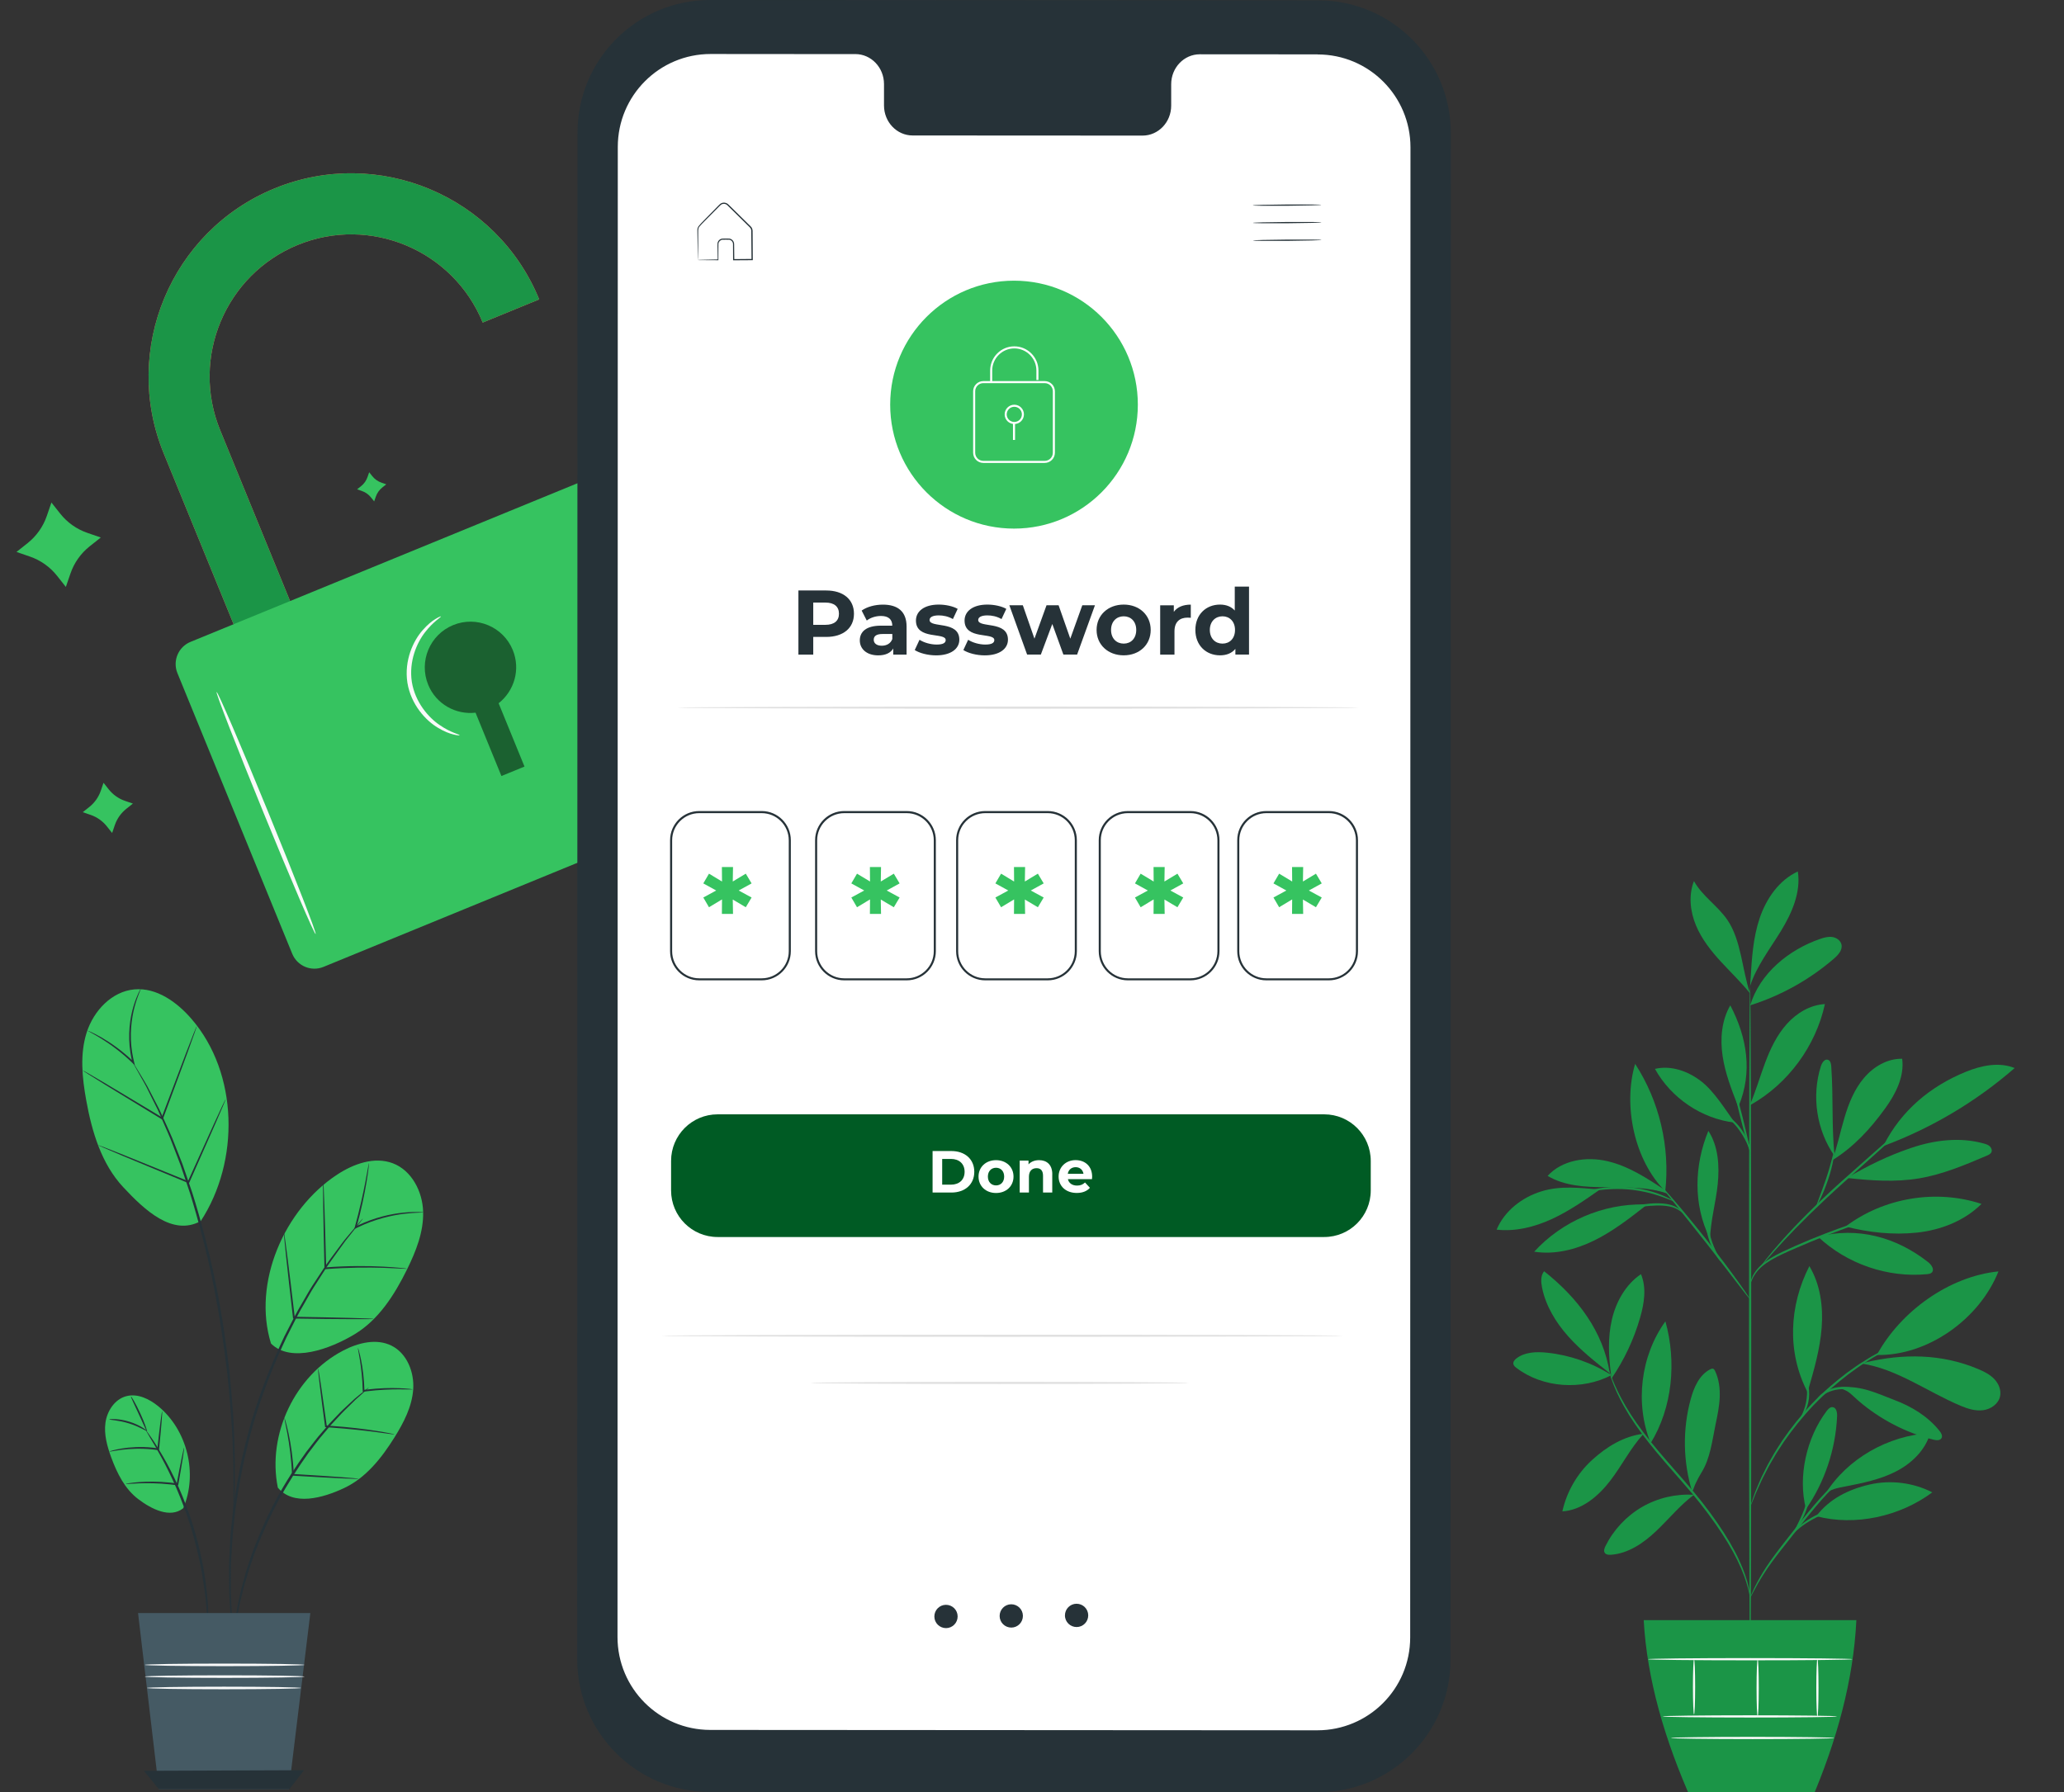<svg width="251" height="218" viewBox="0 0 251 218" fill="none" xmlns="http://www.w3.org/2000/svg">
<rect x="0" y="0" width="251" height="218" fill="#333333" stroke="none"/>
<g clip-path="url(#clip0_67_318)">
<path d="M195.963 167.258C193.6 165.761 190.897 164.822 188.126 164.532C186.846 164.401 185.445 164.437 184.421 165.222C184.201 165.389 183.989 165.634 184.039 165.907C184.075 166.106 184.241 166.251 184.403 166.374C187.591 168.833 192.415 169.141 195.967 167.258" fill="#1B9547"/>
<path d="M195.761 167.036C193.987 165.639 192.204 164.228 190.699 162.536C189.195 160.844 187.973 158.834 187.524 156.607C187.389 155.931 187.344 155.16 187.776 154.625C191.808 157.809 194.979 161.924 195.761 167.036Z" fill="#1B9547"/>
<path d="M195.922 167.231C195.617 165.004 195.509 162.709 196.016 160.517C196.524 158.326 197.705 156.231 199.555 154.979C200.251 156.625 199.955 158.521 199.461 160.241C198.702 162.899 197.512 165.43 195.949 167.708" fill="#1B9547"/>
<path d="M199.874 174.39C197.471 174.684 195.383 175.964 193.591 177.601C191.799 179.239 190.524 181.453 189.998 183.834C192.352 183.689 194.35 182.011 195.801 180.128C197.251 178.245 198.253 176.181 199.847 174.426" fill="#1B9547"/>
<path d="M200.737 175.533C198.801 170.72 199.502 164.922 202.528 160.722C203.898 165.634 203.395 171.187 200.737 175.533Z" fill="#1B9547"/>
<path d="M205.96 181.82C203.781 181.684 201.567 182.206 199.672 183.308C197.781 184.41 196.219 186.08 195.24 188.053C195.105 188.321 194.988 188.661 195.168 188.901C195.32 189.11 195.621 189.128 195.877 189.114C197.988 188.978 199.861 187.695 201.406 186.229C202.951 184.769 204.298 183.081 206.005 181.815" fill="#1B9547"/>
<path d="M205.793 181.475C204.671 177.842 204.599 173.886 205.596 170.212C205.987 168.76 206.647 167.236 207.976 166.555C208.088 166.496 208.223 166.446 208.34 166.492C208.452 166.533 208.519 166.651 208.569 166.759C209.04 167.757 209.18 168.887 209.13 169.989C209.081 171.092 208.856 172.18 208.627 173.26C208.21 175.261 207.985 177.406 206.903 179.13C206.647 179.538 206.418 179.983 206.211 180.418C206.004 180.858 206.004 181.013 205.816 181.357" fill="#1B9547"/>
<path d="M219.626 183.557C218.602 179.62 219.689 174.848 222.145 171.618C222.325 171.382 222.567 171.123 222.859 171.155C223.313 171.196 223.43 171.808 223.407 172.267C223.227 176.29 221.903 180.255 219.621 183.562" fill="#1B9547"/>
<path d="M220.874 184.419C225.612 185.662 231.046 184.456 234.985 181.521C232.65 180.328 229.897 179.983 227.346 180.573C224.795 181.162 222.464 182.314 220.874 184.419Z" fill="#1B9547"/>
<path d="M221.925 181.797C224.579 177.429 229.663 174.576 234.729 174.317C234.145 176.399 232.452 178.019 230.539 178.994C228.626 179.969 226.497 180.396 224.391 180.808C223.573 180.967 222.451 181.144 221.921 181.793" fill="#1B9547"/>
<path d="M219.891 169.073C220.609 166.587 221.332 164.078 221.53 161.497C221.728 158.916 221.364 156.222 220.034 154.003C217.555 158.848 217.304 164.505 219.814 169.332" fill="#1B9547"/>
<path d="M228.235 164.813C231.132 159.492 237.046 155.246 243.029 154.647C240.72 160.449 234.428 164.936 228.235 164.813Z" fill="#1B9547"/>
<path d="M226.412 165.857C230.732 166.524 234.415 169.309 238.452 171.001C239.314 171.364 240.248 171.65 241.174 171.527C242.099 171.405 243.015 170.774 243.221 169.858C243.392 169.091 243.051 168.284 242.507 167.721C241.964 167.163 241.245 166.809 240.531 166.51C236.135 164.659 231.415 164.614 226.784 165.734" fill="#1B9547"/>
<path d="M223.91 168.919C224.889 169.2 225.222 169.713 225.998 170.379C228.626 172.639 231.778 174.276 235.129 175.115C235.479 175.202 235.937 175.238 236.108 174.92C236.26 174.644 236.067 174.303 235.87 174.058C234.464 172.285 232.466 171.069 230.355 170.28C228.248 169.486 226.421 168.533 223.906 168.737" fill="#1B9547"/>
<path d="M221.09 150.429C224.602 153.74 229.555 155.441 234.338 154.983C234.554 154.96 234.792 154.929 234.94 154.765C235.272 154.398 234.873 153.835 234.487 153.527C230.593 150.46 225.873 149.186 221.09 150.429Z" fill="#1B9547"/>
<path d="M224.436 149.19C229.079 145.675 235.452 144.613 240.967 146.437C238.883 148.51 235.995 149.626 233.09 149.93C230.184 150.234 227.269 149.912 224.436 149.19Z" fill="#1B9547"/>
<path d="M223.102 140.694C222.72 136.765 222.967 133.667 222.698 129.72C222.675 129.407 222.608 129.026 222.316 128.913C221.907 128.754 221.57 129.258 221.436 129.68C220.277 133.318 220.91 137.487 223.093 140.608" fill="#1B9547"/>
<path d="M222.823 141.129C225.46 139.483 227.436 137.332 229.263 134.806C230.534 133.046 231.608 130.941 231.32 128.781C229.533 128.745 227.835 129.739 226.677 131.113C225.513 132.483 224.822 134.198 224.31 135.926C223.793 137.654 223.434 139.428 222.828 141.129" fill="#1B9547"/>
<path d="M229.151 139.351C234.936 137.192 240.329 133.975 245 129.911C243.105 129.14 240.94 129.602 239.045 130.374C234.72 132.138 231.186 135.114 229.066 139.31" fill="#1B9547"/>
<path d="M224.602 143.279C227.525 143.602 230.498 143.815 233.404 143.325C236.256 142.844 238.955 141.701 241.618 140.567C241.838 140.471 242.081 140.358 242.175 140.14C242.278 139.9 242.166 139.605 241.973 139.428C241.78 139.251 241.524 139.17 241.272 139.097C238.376 138.276 235.245 138.661 232.394 139.632C229.542 140.603 227.202 141.76 224.597 143.279" fill="#1B9547"/>
<path d="M207.895 150.565C205.901 146.496 206.027 141.746 207.751 137.55C208.964 139.419 209.112 141.796 208.892 144.019C208.672 146.242 207.998 148.533 207.958 150.764" fill="#1B9547"/>
<path d="M199.924 146.5C194.939 146.405 189.954 148.551 186.572 152.248C189.06 152.642 191.62 151.994 193.883 150.878C196.147 149.762 198.159 148.197 200.148 146.641" fill="#1B9547"/>
<path d="M194.561 144.69C192.123 144.491 189.778 144.187 187.434 144.913C185.09 145.638 182.957 147.285 182 149.567C184.281 149.825 186.594 149.249 188.683 148.292C190.771 147.335 192.675 146.01 194.561 144.69Z" fill="#1B9547"/>
<path d="M202.497 144.772C200.305 143.32 198.051 141.841 195.495 141.243C192.94 140.639 189.98 141.084 188.202 143.03C190.268 144.255 192.778 144.4 195.177 144.4C197.575 144.4 200.512 144.373 202.771 145.18" fill="#1B9547"/>
<path d="M202.51 144.89C198.76 141.17 197.341 134.488 198.846 129.403C201.792 133.926 203.112 139.51 202.51 144.89Z" fill="#1B9547"/>
<path d="M212.822 134.352C213.527 132.692 214.025 130.95 214.659 129.258C215.292 127.566 216.082 125.905 217.281 124.563C218.481 123.22 220.138 122.222 221.925 122.131C220.807 127.248 217.443 131.821 212.912 134.379" fill="#1B9547"/>
<path d="M210.958 136.548C209.786 134.919 208.434 132.71 206.849 131.499C205.264 130.283 203.193 129.548 201.258 130.015C203.229 133.572 206.948 136.08 210.958 136.548Z" fill="#1B9547"/>
<path d="M211.331 134.488C210.563 132.519 209.79 130.528 209.481 128.437C209.171 126.345 209.359 124.109 210.419 122.285C212.476 126.214 213.141 130.433 211.434 134.533" fill="#1B9547"/>
<path d="M212.84 122.281C214.008 118.384 217.537 115.517 221.35 114.202C221.831 114.034 222.338 113.898 222.841 113.975C223.344 114.052 223.834 114.401 223.942 114.9C224.081 115.563 223.537 116.157 223.03 116.597C220.061 119.16 216.572 121.106 212.84 122.281Z" fill="#1B9547"/>
<path d="M212.885 119.096C213.033 116.583 213.19 114.034 213.999 111.657C214.807 109.275 216.365 107.043 218.633 106C219.02 108.536 217.91 111.063 216.576 113.244C215.238 115.426 213.63 117.49 212.826 119.922" fill="#1B9547"/>
<path d="M212.822 120.825C211.856 117.985 211.757 114.379 210.073 111.906C208.897 110.178 207.01 108.999 206 107.166C205.326 108.876 205.533 110.849 206.238 112.546C206.943 114.242 208.106 115.703 209.35 117.05C210.594 118.393 211.663 119.405 212.822 120.825Z" fill="#1B9547"/>
<path d="M212.84 204.443C212.763 204.443 212.701 185.499 212.696 162.141C212.692 138.775 212.745 119.836 212.822 119.836C212.898 119.836 212.961 138.775 212.966 162.141C212.97 185.504 212.916 204.443 212.84 204.443Z" fill="#1B9547"/>
<path d="M229.227 147.702C229.227 147.702 228.98 147.816 228.522 147.97C228.015 148.142 227.364 148.365 226.582 148.632C224.948 149.195 222.698 150.011 220.259 151.018C217.843 152.066 215.566 152.915 214.268 154.049C213.621 154.611 213.248 155.215 213.064 155.659C212.88 156.104 212.844 156.376 212.822 156.371C212.813 156.371 212.817 156.303 212.831 156.172C212.853 156.045 212.885 155.854 212.97 155.618C213.127 155.151 213.491 154.502 214.147 153.904C214.798 153.305 215.705 152.765 216.747 152.27C217.784 151.781 218.939 151.268 220.165 150.76C222.612 149.748 224.876 148.959 226.533 148.442C227.359 148.183 228.033 147.988 228.504 147.861C228.972 147.739 229.236 147.68 229.241 147.698L229.227 147.702Z" fill="#1B9547"/>
<path d="M234.599 134.379C234.599 134.379 234.536 134.461 234.401 134.592C234.239 134.742 234.042 134.933 233.799 135.164C233.242 135.677 232.479 136.375 231.554 137.223C229.614 138.97 226.982 141.333 224.076 143.946C221.157 146.568 218.633 149.077 216.886 150.964C216.01 151.908 215.323 152.688 214.852 153.232C214.632 153.486 214.452 153.69 214.308 153.858C214.183 153.999 214.111 154.071 214.106 154.067C214.097 154.062 214.156 153.976 214.268 153.826C214.38 153.672 214.546 153.445 214.771 153.164C215.216 152.597 215.885 151.794 216.747 150.832C218.463 148.904 220.973 146.369 223.897 143.738C226.825 141.12 229.492 138.766 231.428 137.074C232.38 136.248 233.157 135.572 233.732 135.078C233.988 134.865 234.199 134.688 234.365 134.547C234.513 134.429 234.594 134.37 234.599 134.375V134.379Z" fill="#1B9547"/>
<path d="M220.928 146.614C220.852 146.577 221.463 145.158 222.069 143.361C222.684 141.565 222.972 140.045 223.048 140.059C223.12 140.068 222.945 141.628 222.325 143.447C222.019 144.355 221.683 145.158 221.418 145.725C221.153 146.292 220.96 146.632 220.928 146.614Z" fill="#1B9547"/>
<path d="M212.858 158.081C212.858 158.081 212.683 157.905 212.409 157.555C212.103 157.161 211.717 156.662 211.255 156.063C210.284 154.797 208.951 153.055 207.451 151.145C205.951 149.236 204.572 147.525 203.575 146.287C203.103 145.697 202.708 145.203 202.398 144.813C202.124 144.463 201.976 144.264 201.994 144.25C202.007 144.237 202.183 144.414 202.479 144.745C202.78 145.071 203.207 145.557 203.723 146.16C204.76 147.367 206.162 149.063 207.666 150.973C209.166 152.883 210.482 154.647 211.412 155.945C211.874 156.594 212.247 157.12 212.494 157.492C212.746 157.864 212.876 158.072 212.858 158.081Z" fill="#1B9547"/>
<path d="M209.265 153.423C209.22 153.473 208.263 152.32 207.76 150.574C207.388 149.345 207.374 148.22 207.419 147.702L207.54 147.711C207.486 147.929 207.446 148.047 207.428 148.043C207.406 148.043 207.406 147.916 207.424 147.693L207.545 147.702C207.59 148.21 207.666 149.299 208.025 150.492C208.51 152.184 209.346 153.368 209.269 153.418L209.265 153.423Z" fill="#1B9547"/>
<path d="M204.626 147.525C204.59 147.562 204.285 147.172 203.575 146.909C202.874 146.636 201.814 146.573 200.656 146.673C199.497 146.759 198.46 146.967 197.719 147.153C196.978 147.339 196.524 147.485 196.511 147.448C196.497 147.417 196.928 147.203 197.669 146.967C198.406 146.732 199.457 146.491 200.638 146.4C201.81 146.296 202.924 146.391 203.647 146.727C204.383 147.058 204.648 147.516 204.626 147.521V147.525Z" fill="#1B9547"/>
<path d="M203.525 146.097C203.503 146.137 202.915 145.847 201.913 145.502C200.916 145.157 199.497 144.795 197.894 144.668C196.29 144.545 194.835 144.69 193.798 144.876C192.76 145.062 192.132 145.262 192.118 145.216C192.114 145.198 192.266 145.135 192.545 145.03C192.823 144.926 193.241 144.804 193.762 144.686C194.804 144.445 196.286 144.268 197.916 144.391C199.546 144.518 200.988 144.922 201.981 145.316C202.479 145.516 202.87 145.697 203.13 145.842C203.391 145.988 203.534 146.074 203.525 146.087V146.097Z" fill="#1B9547"/>
<path d="M212.822 140.059C212.75 140.077 212.224 138.231 211.65 135.94C211.075 133.644 210.666 131.771 210.738 131.753C210.81 131.735 211.335 133.576 211.91 135.872C212.485 138.167 212.894 140.041 212.822 140.059Z" fill="#1B9547"/>
<path d="M212.898 140.059C212.817 140.086 212.48 138.852 211.596 137.591C210.738 136.303 209.642 135.658 209.678 135.595C209.692 135.568 209.997 135.677 210.419 135.981C210.841 136.28 211.367 136.783 211.816 137.437C212.732 138.748 212.961 140.054 212.894 140.059H212.898Z" fill="#1B9547"/>
<path d="M212.84 194.345C212.808 194.345 212.754 193.891 212.543 193.084C212.332 192.281 211.942 191.138 211.29 189.804C209.997 187.128 207.639 183.739 204.644 180.341C203.157 178.626 201.72 177.012 200.498 175.465C199.272 173.918 198.266 172.448 197.534 171.146C196.798 169.844 196.317 168.728 196.039 167.939C195.9 167.544 195.801 167.236 195.747 167.023C195.689 166.809 195.662 166.696 195.671 166.696C195.693 166.687 195.832 167.131 196.142 167.903C196.452 168.674 196.955 169.772 197.705 171.051C198.455 172.33 199.47 173.782 200.701 175.31C201.927 176.844 203.368 178.45 204.859 180.164C207.864 183.571 210.217 187.005 211.475 189.722C212.108 191.079 212.481 192.24 212.656 193.061C212.741 193.469 212.799 193.791 212.822 194.009C212.849 194.227 212.858 194.345 212.849 194.345H212.84Z" fill="#1B9547"/>
<path d="M227.651 177.452C227.651 177.452 227.377 177.615 226.874 177.892C226.376 178.173 225.671 178.608 224.862 179.234C224.054 179.86 223.147 180.681 222.217 181.67C221.287 182.659 220.335 183.811 219.356 185.041C217.407 187.513 215.584 189.7 214.488 191.446C213.936 192.313 213.531 193.043 213.266 193.555C213.002 194.068 212.858 194.354 212.84 194.345C212.831 194.345 212.858 194.263 212.912 194.123C212.97 193.982 213.046 193.769 213.172 193.51C213.41 192.979 213.787 192.231 214.326 191.346C215.386 189.559 217.196 187.341 219.145 184.873C220.124 183.639 221.09 182.487 222.037 181.498C222.985 180.509 223.915 179.692 224.746 179.08C225.581 178.468 226.308 178.05 226.825 177.796C227.081 177.665 227.292 177.588 227.431 177.524C227.57 177.465 227.647 177.442 227.651 177.452Z" fill="#1B9547"/>
<path d="M227.939 182.931C227.939 182.972 227.314 183.049 226.299 183.172C225.289 183.303 223.883 183.476 222.41 183.948C220.942 184.428 219.72 185.168 218.925 185.794C218.121 186.42 217.744 186.937 217.708 186.91C217.695 186.901 217.775 186.76 217.951 186.529C218.126 186.297 218.413 185.984 218.804 185.644C219.585 184.964 220.82 184.183 222.325 183.689C223.834 183.208 225.262 183.067 226.281 182.981C227.305 182.904 227.939 182.9 227.943 182.931H227.939Z" fill="#1B9547"/>
<path d="M218.184 186.306C218.099 186.257 218.84 185.118 219.41 183.585C219.949 182.038 220.075 180.677 220.169 180.695C220.205 180.695 220.201 181.04 220.142 181.584C220.079 182.128 219.949 182.882 219.662 183.68C219.374 184.474 218.997 185.141 218.71 185.599C218.418 186.061 218.211 186.329 218.18 186.306H218.184Z" fill="#1B9547"/>
<path d="M232.448 162.736C232.448 162.736 232.362 162.795 232.187 162.876C231.985 162.972 231.729 163.085 231.415 163.23C231.078 163.375 230.669 163.561 230.207 163.806C229.744 164.047 229.201 164.296 228.639 164.636C228.352 164.8 228.055 164.972 227.745 165.149C227.436 165.33 227.13 165.544 226.802 165.748C226.142 166.152 225.482 166.651 224.777 167.159C223.398 168.216 221.943 169.468 220.546 170.915C219.163 172.375 217.973 173.881 216.972 175.315C216.491 176.045 216.024 176.73 215.647 177.411C215.454 177.746 215.251 178.064 215.085 178.386C214.919 178.704 214.762 179.012 214.609 179.307C214.29 179.888 214.061 180.441 213.841 180.917C213.612 181.394 213.446 181.811 213.311 182.156C213.181 182.478 213.073 182.736 212.988 182.945C212.912 183.126 212.867 183.217 212.858 183.213C212.849 183.213 212.876 183.108 212.939 182.922C213.01 182.709 213.105 182.441 213.217 182.11C213.334 181.756 213.491 181.33 213.707 180.849C213.918 180.364 214.133 179.801 214.443 179.212C214.591 178.912 214.748 178.599 214.91 178.277C215.072 177.955 215.274 177.633 215.463 177.288C215.835 176.599 216.302 175.905 216.778 175.165C217.775 173.718 218.97 172.189 220.362 170.72C221.772 169.263 223.241 168.007 224.638 166.95C225.352 166.442 226.021 165.947 226.69 165.553C227.022 165.349 227.332 165.14 227.647 164.963C227.961 164.791 228.266 164.623 228.554 164.46C229.124 164.128 229.677 163.888 230.148 163.661C230.62 163.425 231.037 163.257 231.383 163.126C231.702 163.003 231.967 162.899 232.174 162.817C232.358 162.749 232.452 162.718 232.457 162.727L232.448 162.736Z" fill="#1B9547"/>
<path d="M220.726 170.67C220.704 170.67 220.834 170.207 221.368 169.699C221.894 169.195 222.85 168.728 223.964 168.692C225.073 168.66 226.039 168.978 226.695 169.232C227.355 169.495 227.741 169.708 227.728 169.74C227.714 169.776 227.301 169.626 226.632 169.418C225.967 169.214 225.024 168.941 223.973 168.969C222.922 169 222.019 169.409 221.494 169.849C220.955 170.284 220.766 170.697 220.726 170.67Z" fill="#1B9547"/>
<path d="M218.975 172.493C218.898 172.453 219.563 171.473 219.711 170.071C219.886 168.669 219.464 167.567 219.545 167.54C219.576 167.526 219.72 167.785 219.85 168.247C219.981 168.706 220.061 169.372 219.981 170.103C219.895 170.833 219.662 171.464 219.433 171.876C219.204 172.294 219.002 172.511 218.975 172.493Z" fill="#1B9547"/>
<path d="M199.888 197.062C200.292 204.302 202.452 211.664 205.771 219.104H220.214C223.38 211.732 225.392 204.384 225.751 197.062H199.888Z" fill="#1B9547"/>
<path d="M223.416 208.775C223.416 208.852 218.66 208.911 212.795 208.911C206.93 208.911 202.174 208.847 202.174 208.775C202.174 208.702 206.93 208.639 212.795 208.639C218.66 208.639 223.416 208.702 223.416 208.775Z" fill="#FAFAFA"/>
<path d="M223.093 211.397C223.093 211.474 218.633 211.533 213.136 211.533C207.639 211.533 203.18 211.469 203.18 211.397C203.18 211.324 207.639 211.261 213.136 211.261C218.633 211.261 223.093 211.324 223.093 211.397Z" fill="#FAFAFA"/>
<path d="M206.009 201.816C206.085 201.816 206.144 203.322 206.144 205.178C206.144 207.033 206.081 208.539 206.009 208.539C205.937 208.539 205.874 207.033 205.874 205.178C205.874 203.322 205.937 201.816 206.009 201.816Z" fill="#FAFAFA"/>
<path d="M213.747 201.816C213.823 201.816 213.882 203.377 213.882 205.295C213.882 207.214 213.823 208.775 213.747 208.775C213.671 208.775 213.612 207.219 213.612 205.295C213.612 203.372 213.675 201.816 213.747 201.816Z" fill="#FAFAFA"/>
<path d="M221.014 201.757C221.09 201.757 221.148 203.345 221.148 205.305C221.148 207.264 221.085 208.856 221.014 208.856C220.942 208.856 220.879 207.269 220.879 205.305C220.879 203.34 220.942 201.757 221.014 201.757Z" fill="#FAFAFA"/>
<path d="M225.298 201.816C225.298 201.893 219.72 201.952 212.84 201.952C205.96 201.952 200.382 201.889 200.382 201.816C200.382 201.744 205.96 201.68 212.84 201.68C219.72 201.68 225.298 201.744 225.298 201.816Z" fill="#FAFAFA"/>
<path d="M33.39 22.915C20.802 28.078 14.753 42.533 19.905 55.138L35.219 92.579L42.09 89.764L26.775 52.323C23.172 43.512 27.402 33.406 36.202 29.794C45.001 26.186 55.094 30.421 58.702 39.232L65.573 36.417C60.416 23.813 45.978 17.756 33.39 22.915Z" fill="#FF725E"/>
<path d="M33.39 22.915C20.802 28.078 14.753 42.533 19.905 55.138L35.219 92.579L42.09 89.764L26.775 52.323C23.172 43.512 27.402 33.406 36.202 29.794C45.001 26.186 55.094 30.421 58.702 39.232L65.573 36.417C60.416 23.813 45.978 17.756 33.39 22.915Z" fill="#1B9547"/>
<path d="M79.319 55.05L23.168 78.074C21.68 78.684 20.968 80.387 21.577 81.877L35.54 116.014C36.149 117.504 37.849 118.218 39.337 117.607L95.488 94.584C96.976 93.974 97.688 92.271 97.079 90.781L83.117 56.643C82.507 55.153 80.807 54.44 79.319 55.05Z" fill="#36C360"/>
<g opacity="0.5">
<path d="M62.36 79.072C61.198 76.227 57.95 74.867 55.109 76.031C52.268 77.195 50.91 80.447 52.072 83.291C53.034 85.645 55.425 86.959 57.83 86.688L60.977 94.39L63.784 93.241L60.637 85.539C62.541 84.039 63.323 81.43 62.36 79.072Z" fill="black"/>
</g>
<path d="M38.386 113.618C38.246 113.678 35.435 107.13 32.107 98.997C28.78 90.863 26.199 84.225 26.339 84.165C26.48 84.104 29.291 90.652 32.618 98.786C35.946 106.914 38.527 113.558 38.386 113.613V113.618Z" fill="#FAFAFA"/>
<path d="M55.891 89.433C55.886 89.463 55.615 89.453 55.149 89.338C54.678 89.227 54.017 88.981 53.27 88.53C51.797 87.662 49.983 85.735 49.541 83.031C49.131 80.321 50.263 77.928 51.401 76.648C51.972 75.991 52.528 75.549 52.939 75.298C53.35 75.047 53.601 74.952 53.616 74.977C53.676 75.068 52.719 75.569 51.701 76.889C50.694 78.168 49.702 80.436 50.083 82.94C50.489 85.439 52.127 87.29 53.48 88.199C54.853 89.147 55.921 89.328 55.891 89.433Z" fill="#FAFAFA"/>
<path d="M12.258 96.182L12.588 95.213L13.225 96.016C13.736 96.658 14.417 97.145 15.194 97.411L16.161 97.742L15.36 98.379C14.718 98.891 14.232 99.574 13.966 100.351L13.636 101.32L12.999 100.517C12.488 99.875 11.806 99.388 11.03 99.122L10.063 98.791L10.864 98.154C11.506 97.642 11.992 96.959 12.258 96.182Z" fill="#36C360"/>
<path d="M44.701 58.003L44.896 57.441L45.267 57.907C45.562 58.284 45.958 58.565 46.409 58.715L46.971 58.911L46.505 59.282C46.129 59.578 45.848 59.975 45.698 60.426L45.502 60.988L45.132 60.522C44.836 60.145 44.44 59.864 43.989 59.714L43.428 59.518L43.894 59.147C44.27 58.851 44.55 58.454 44.701 58.003Z" fill="#36C360"/>
<path d="M5.693 62.754L6.254 61.124L7.321 62.473C8.178 63.557 9.326 64.37 10.629 64.817L12.258 65.379L10.91 66.447C9.827 67.305 9.015 68.454 8.569 69.759L8.008 71.39L6.941 70.04C6.084 68.956 4.936 68.143 3.633 67.697L2.005 67.135L3.353 66.066C4.435 65.208 5.247 64.059 5.693 62.754Z" fill="#36C360"/>
<path d="M160.271 218L86.299 217.955C77.404 217.955 70.193 210.724 70.193 201.818L70.228 16.132C70.233 7.22 77.454 0 86.354 0L160.326 0.045C169.221 0.05 176.432 7.276 176.432 16.182L176.397 201.868C176.397 210.78 169.176 218.005 160.276 218H160.271Z" fill="#263238"/>
<path d="M160.251 6.613L145.908 6.603C143.984 6.603 142.426 8.234 142.426 10.246V12.85C142.426 14.862 140.867 16.493 138.943 16.493L110.985 16.478C109.06 16.478 107.502 14.842 107.502 12.83V10.226C107.502 8.214 105.943 6.578 104.019 6.578H98.973L86.419 6.568C80.186 6.568 75.129 11.621 75.129 17.868L75.094 199.114C75.094 205.356 80.14 210.413 86.374 210.418L160.201 210.464C166.435 210.464 171.491 205.411 171.491 199.169L171.526 17.923C171.526 11.686 166.48 6.623 160.246 6.623L160.251 6.613Z" fill="white"/>
<path d="M116.457 196.605C116.462 197.388 115.836 198.03 115.054 198.035C114.272 198.04 113.631 197.413 113.626 196.63C113.621 195.847 114.247 195.205 115.029 195.2C115.811 195.195 116.452 195.822 116.457 196.605Z" fill="#263238"/>
<path d="M124.395 196.54C124.4 197.322 123.774 197.965 122.992 197.97C122.21 197.975 121.569 197.348 121.564 196.565C121.559 195.782 122.185 195.14 122.967 195.135C123.749 195.13 124.39 195.757 124.395 196.54Z" fill="#263238"/>
<path d="M132.338 196.474C132.343 197.257 131.716 197.899 130.935 197.904C130.153 197.91 129.512 197.282 129.506 196.5C129.501 195.717 130.128 195.075 130.91 195.07C131.691 195.065 132.333 195.692 132.338 196.474Z" fill="#263238"/>
<path d="M160.682 24.912C160.682 24.958 158.817 25.008 156.517 25.028C154.217 25.048 152.353 25.028 152.348 24.983C152.348 24.938 154.212 24.887 156.512 24.872C158.812 24.852 160.677 24.872 160.677 24.917L160.682 24.912Z" fill="#263238"/>
<path d="M160.697 27.045C160.697 27.09 158.832 27.14 156.532 27.155C154.232 27.175 152.368 27.155 152.363 27.11C152.358 27.065 154.227 27.015 156.527 27C158.827 26.98 160.692 27 160.692 27.045H160.697Z" fill="#263238"/>
<path d="M160.717 29.182C160.717 29.228 158.853 29.278 156.552 29.298C154.252 29.318 152.388 29.298 152.383 29.253C152.383 29.207 154.247 29.157 156.547 29.142C158.848 29.122 160.712 29.142 160.712 29.187L160.717 29.182Z" fill="#263238"/>
<path d="M84.896 31.616C84.896 31.616 84.956 31.611 85.067 31.606C85.202 31.606 85.357 31.596 85.548 31.591C85.994 31.581 86.59 31.566 87.327 31.551L87.281 31.596C87.276 31.2 87.266 30.768 87.261 30.306C87.261 30.066 87.241 29.84 87.261 29.564C87.306 29.288 87.552 29.047 87.853 29.022C88.138 29.017 88.394 29.002 88.7 29.022C89.015 29.062 89.286 29.368 89.276 29.704C89.281 30.306 89.291 30.933 89.296 31.586L89.221 31.516C89.942 31.511 90.689 31.5 91.466 31.495L91.391 31.571C91.381 30.668 91.376 29.729 91.366 28.771C91.366 28.53 91.366 28.294 91.361 28.058C91.361 27.953 91.326 27.853 91.27 27.762C91.22 27.677 91.125 27.602 91.045 27.517C90.714 27.19 90.383 26.864 90.063 26.548C89.742 26.232 89.426 25.921 89.116 25.615C88.96 25.464 88.81 25.309 88.655 25.163C88.499 25.013 88.374 24.852 88.189 24.812C88.008 24.762 87.813 24.802 87.667 24.912C87.527 25.028 87.387 25.188 87.246 25.324C86.971 25.605 86.7 25.876 86.44 26.137C85.933 26.664 85.407 27.145 85.021 27.602C84.861 27.858 84.921 28.164 84.906 28.445C84.906 28.726 84.906 28.987 84.906 29.238C84.906 29.724 84.906 30.151 84.901 30.512C84.901 30.843 84.896 31.109 84.896 31.325C84.896 31.511 84.886 31.616 84.886 31.616C84.886 31.616 84.876 31.526 84.871 31.345C84.866 31.134 84.861 30.868 84.851 30.542C84.841 30.176 84.836 29.749 84.826 29.258C84.826 29.002 84.816 28.736 84.811 28.45C84.811 28.304 84.811 28.159 84.806 28.008C84.806 27.848 84.846 27.687 84.931 27.542C85.342 27.035 85.843 26.583 86.354 26.041C86.615 25.775 86.881 25.505 87.156 25.224C87.302 25.083 87.417 24.942 87.587 24.797C87.763 24.662 88.008 24.611 88.229 24.672C88.464 24.722 88.62 24.917 88.765 25.053C88.915 25.203 89.07 25.354 89.226 25.505C89.537 25.811 89.852 26.122 90.173 26.438C90.494 26.754 90.825 27.075 91.155 27.406C91.235 27.491 91.331 27.562 91.406 27.677C91.476 27.788 91.516 27.918 91.521 28.053C91.521 28.289 91.521 28.53 91.526 28.771C91.531 29.729 91.541 30.668 91.546 31.571V31.646H91.471C90.699 31.651 89.948 31.656 89.226 31.661H89.151V31.591C89.151 30.939 89.146 30.311 89.141 29.709C89.151 29.433 88.935 29.192 88.68 29.157C88.419 29.142 88.118 29.157 87.863 29.157C87.617 29.177 87.417 29.373 87.372 29.599C87.352 29.83 87.372 30.091 87.362 30.316C87.362 30.783 87.362 31.215 87.362 31.606V31.651H87.317C86.57 31.651 85.963 31.646 85.507 31.641C85.322 31.641 85.167 31.641 85.036 31.636C84.931 31.636 84.876 31.636 84.881 31.626L84.896 31.616Z" fill="#263238"/>
<path d="M103.849 74.652C103.849 76.393 102.546 77.472 100.466 77.472H98.898V79.624H97.094V71.822H100.466C102.546 71.822 103.849 72.901 103.849 74.652ZM102.025 74.652C102.025 73.794 101.468 73.292 100.366 73.292H98.898V76.002H100.366C101.468 76.002 102.025 75.5 102.025 74.652Z" fill="#263238"/>
<path d="M110.248 76.202V79.624H108.624V78.877C108.304 79.424 107.677 79.715 106.8 79.715C105.397 79.715 104.56 78.932 104.56 77.898C104.56 76.865 105.307 76.102 107.131 76.102H108.509C108.509 75.354 108.063 74.923 107.131 74.923C106.495 74.923 105.838 75.134 105.407 75.48L104.786 74.266C105.442 73.799 106.409 73.543 107.367 73.543C109.191 73.543 110.248 74.391 110.248 76.207V76.202ZM108.514 77.728V77.116H107.322C106.51 77.116 106.254 77.417 106.254 77.818C106.254 78.255 106.62 78.541 107.231 78.541C107.813 78.541 108.314 78.275 108.514 77.728Z" fill="#263238"/>
<path d="M111.24 79.067L111.822 77.818C112.358 78.164 113.17 78.4 113.901 78.4C114.703 78.4 115.004 78.189 115.004 77.853C115.004 76.87 111.386 77.873 111.386 75.48C111.386 74.341 112.408 73.538 114.157 73.538C114.979 73.538 115.896 73.729 116.462 74.06L115.881 75.299C115.289 74.963 114.698 74.853 114.157 74.853C113.375 74.853 113.044 75.099 113.044 75.41C113.044 76.433 116.663 75.445 116.663 77.808C116.663 78.922 115.625 79.715 113.836 79.715C112.824 79.715 111.797 79.434 111.24 79.067Z" fill="#263238"/>
<path d="M117.154 79.067L117.735 77.818C118.271 78.164 119.083 78.4 119.815 78.4C120.616 78.4 120.917 78.189 120.917 77.853C120.917 76.87 117.299 77.873 117.299 75.48C117.299 74.341 118.321 73.538 120.07 73.538C120.892 73.538 121.809 73.729 122.375 74.06L121.794 75.299C121.203 74.963 120.611 74.853 120.07 74.853C119.294 74.853 118.958 75.099 118.958 75.41C118.958 76.433 122.576 75.445 122.576 77.808C122.576 78.922 121.539 79.715 119.75 79.715C118.737 79.715 117.71 79.434 117.154 79.067Z" fill="#263238"/>
<path d="M133.155 73.623L130.985 79.619H129.316L127.968 75.896L126.575 79.619H124.906L122.746 73.623H124.385L125.798 77.683L127.266 73.623H128.735L130.158 77.683L131.616 73.623H133.155Z" fill="#263238"/>
<path d="M133.355 76.624C133.355 74.818 134.748 73.538 136.653 73.538C138.557 73.538 139.935 74.818 139.935 76.624C139.935 78.43 138.557 79.71 136.653 79.71C134.748 79.71 133.355 78.425 133.355 76.624ZM138.176 76.624C138.176 75.585 137.519 74.963 136.653 74.963C135.786 74.963 135.114 75.585 135.114 76.624C135.114 77.662 135.781 78.285 136.653 78.285C137.524 78.285 138.176 77.662 138.176 76.624Z" fill="#263238"/>
<path d="M144.811 73.538V75.144C144.666 75.134 144.555 75.124 144.42 75.124C143.463 75.124 142.826 75.645 142.826 76.794V79.624H141.088V73.628H142.746V74.421C143.167 73.839 143.884 73.543 144.806 73.543L144.811 73.538Z" fill="#263238"/>
<path d="M151.892 71.35V79.619H150.233V78.927C149.797 79.449 149.166 79.71 148.364 79.71C146.67 79.71 145.367 78.505 145.367 76.624C145.367 74.742 146.67 73.538 148.364 73.538C149.101 73.538 149.722 73.774 150.158 74.261V71.35H151.897H151.892ZM150.188 76.624C150.188 75.585 149.522 74.963 148.665 74.963C147.808 74.963 147.126 75.585 147.126 76.624C147.126 77.662 147.793 78.285 148.665 78.285C149.537 78.285 150.188 77.662 150.188 76.624Z" fill="#263238"/>
<path d="M165.267 86.072C165.267 86.142 146.71 86.203 123.824 86.203C100.937 86.203 82.38 86.142 82.38 86.072C82.38 86.002 100.932 85.942 123.824 85.942C146.715 85.942 165.267 86.002 165.267 86.072Z" fill="#E0E0E0"/>
<path d="M163.323 162.475C163.323 162.545 144.766 162.606 121.879 162.606C98.993 162.606 80.436 162.545 80.436 162.475C80.436 162.405 98.988 162.345 121.879 162.345C144.771 162.345 163.323 162.405 163.323 162.475Z" fill="#E0E0E0"/>
<path d="M144.575 168.21C144.575 168.281 134.267 168.341 121.554 168.341C108.84 168.341 98.532 168.281 98.532 168.21C98.532 168.14 108.84 168.08 121.554 168.08C134.267 168.08 144.575 168.14 144.575 168.21Z" fill="#E0E0E0"/>
<path d="M89.832 108.315L91.401 109.168L90.694 110.352L89.111 109.414L89.141 111.16H87.788L87.803 109.399L86.219 110.352L85.528 109.168L87.096 108.315L85.528 107.452L86.219 106.268L87.803 107.221L87.788 105.46H89.141L89.111 107.221L90.694 106.268L91.401 107.452L89.832 108.315Z" fill="#36C360"/>
<path d="M107.833 108.315L109.401 109.168L108.695 110.352L107.111 109.414L107.141 111.16H105.788L105.803 109.399L104.22 110.352L103.528 109.168L105.097 108.315L103.528 107.452L104.22 106.268L105.803 107.221L105.788 105.46H107.141L107.111 107.221L108.695 106.268L109.401 107.452L107.833 108.315Z" fill="#36C360"/>
<path d="M125.352 108.315L126.921 109.168L126.214 110.352L124.631 109.414L124.661 111.16H123.308L123.323 109.399L121.739 110.352L121.047 109.168L122.616 108.315L121.047 107.452L121.739 106.268L123.323 107.221L123.308 105.46H124.661L124.631 107.221L126.214 106.268L126.921 107.452L125.352 108.315Z" fill="#36C360"/>
<path d="M142.325 108.315L143.894 109.168L143.187 110.352L141.604 109.414L141.634 111.16H140.281L140.296 109.399L138.712 110.352L138.021 109.168L139.589 108.315L138.021 107.452L138.712 106.268L140.296 107.221L140.281 105.46H141.634L141.604 107.221L143.187 106.268L143.894 107.452L142.325 108.315Z" fill="#36C360"/>
<path d="M159.168 108.315L160.737 109.168L160.03 110.352L158.447 109.414L158.477 111.16H157.124L157.139 109.399L155.555 110.352L154.864 109.168L156.432 108.315L154.864 107.452L155.555 106.268L157.139 107.221L157.124 105.46H158.477L158.447 107.221L160.03 106.268L160.737 107.452L159.168 108.315Z" fill="#36C360"/>
<path d="M92.629 119.243H85.031C83.077 119.243 81.488 117.653 81.488 115.696V102.199C81.488 100.242 83.077 98.651 85.031 98.651H92.629C94.583 98.651 96.171 100.242 96.171 102.199V115.696C96.171 117.653 94.583 119.243 92.629 119.243ZM85.031 98.907C83.217 98.907 81.739 100.387 81.739 102.204V115.701C81.739 117.517 83.217 118.998 85.031 118.998H92.629C94.443 118.998 95.921 117.517 95.921 115.701V102.204C95.921 100.387 94.443 98.907 92.629 98.907H85.031Z" fill="#263238"/>
<path d="M110.263 119.243H102.666C100.712 119.243 99.123 117.653 99.123 115.696V102.199C99.123 100.242 100.712 98.651 102.666 98.651H110.263C112.218 98.651 113.806 100.242 113.806 102.199V115.696C113.806 117.653 112.218 119.243 110.263 119.243ZM102.666 98.907C100.852 98.907 99.374 100.387 99.374 102.204V115.701C99.374 117.517 100.852 118.998 102.666 118.998H110.263C112.077 118.998 113.556 117.517 113.556 115.701V102.204C113.556 100.387 112.077 98.907 110.263 98.907H102.666Z" fill="#263238"/>
<path d="M127.412 119.243H119.815C117.86 119.243 116.272 117.653 116.272 115.696V102.199C116.272 100.242 117.86 98.651 119.815 98.651H127.412C129.366 98.651 130.955 100.242 130.955 102.199V115.696C130.955 117.653 129.366 119.243 127.412 119.243ZM119.815 98.907C118.001 98.907 116.522 100.387 116.522 102.204V115.701C116.522 117.517 118.001 118.998 119.815 118.998H127.412C129.226 118.998 130.704 117.517 130.704 115.701V102.204C130.704 100.387 129.226 98.907 127.412 98.907H119.815Z" fill="#263238"/>
<path d="M144.756 119.243H137.159C135.204 119.243 133.616 117.653 133.616 115.696V102.199C133.616 100.242 135.204 98.651 137.159 98.651H144.756C146.71 98.651 148.299 100.242 148.299 102.199V115.696C148.299 117.653 146.71 119.243 144.756 119.243ZM137.159 98.907C135.345 98.907 133.866 100.387 133.866 102.204V115.701C133.866 117.517 135.345 118.998 137.159 118.998H144.756C146.57 118.998 148.048 117.517 148.048 115.701V102.204C148.048 100.387 146.57 98.907 144.756 98.907H137.159Z" fill="#263238"/>
<path d="M161.599 119.243H154.002C152.047 119.243 150.459 117.653 150.459 115.696V102.199C150.459 100.242 152.047 98.651 154.002 98.651H161.599C163.553 98.651 165.142 100.242 165.142 102.199V115.696C165.142 117.653 163.553 119.243 161.599 119.243ZM154.002 98.907C152.188 98.907 150.709 100.387 150.709 102.204V115.701C150.709 117.517 152.188 118.998 154.002 118.998H161.599C163.413 118.998 164.891 117.517 164.891 115.701V102.204C164.891 100.387 163.413 98.907 161.599 98.907H154.002Z" fill="#263238"/>
<path d="M161.037 135.541H87.266C84.142 135.541 81.609 138.077 81.609 141.206V144.798C81.609 147.927 84.142 150.463 87.266 150.463H161.037C164.162 150.463 166.695 147.927 166.695 144.798V141.206C166.695 138.077 164.162 135.541 161.037 135.541Z" fill="#005B24"/>
<path d="M113.41 140.006H115.7C117.349 140.006 118.482 141 118.482 142.53C118.482 144.061 117.349 145.054 115.7 145.054H113.41V140.006ZM115.645 144.096C116.648 144.096 117.304 143.499 117.304 142.53C117.304 141.562 116.648 140.965 115.645 140.965H114.578V144.096H115.645Z" fill="white"/>
<path d="M118.998 143.112C118.998 141.943 119.9 141.115 121.128 141.115C122.355 141.115 123.252 141.943 123.252 143.112C123.252 144.281 122.36 145.109 121.128 145.109C119.895 145.109 118.998 144.281 118.998 143.112ZM122.115 143.112C122.115 142.44 121.689 142.038 121.128 142.038C120.566 142.038 120.135 142.44 120.135 143.112C120.135 143.785 120.566 144.186 121.128 144.186C121.689 144.186 122.115 143.785 122.115 143.112Z" fill="white"/>
<path d="M127.963 142.831V145.054H126.841V143.007C126.841 142.38 126.55 142.089 126.054 142.089C125.513 142.089 125.127 142.42 125.127 143.132V145.049H124.004V141.17H125.077V141.627C125.377 141.296 125.833 141.115 126.359 141.115C127.277 141.115 127.968 141.647 127.968 142.831H127.963Z" fill="white"/>
<path d="M132.799 143.428H129.867C129.978 143.91 130.388 144.206 130.975 144.206C131.386 144.206 131.681 144.086 131.947 143.83L132.543 144.477C132.182 144.888 131.641 145.104 130.945 145.104C129.607 145.104 128.735 144.261 128.735 143.107C128.735 141.953 129.622 141.11 130.799 141.11C131.977 141.11 132.814 141.873 132.814 143.122C132.814 143.208 132.799 143.333 132.794 143.423L132.799 143.428ZM129.852 142.776H131.762C131.681 142.284 131.316 141.968 130.809 141.968C130.303 141.968 129.932 142.279 129.852 142.776Z" fill="white"/>
<path d="M123.313 64.296C131.629 64.296 138.371 57.545 138.371 49.218C138.371 40.89 131.629 34.14 123.313 34.14C114.996 34.14 108.254 40.89 108.254 49.218C108.254 57.545 114.996 64.296 123.313 64.296Z" fill="#36C360"/>
<path d="M120.662 46.478H120.411V45.068C120.411 43.447 121.729 42.128 123.348 42.128C124.966 42.128 126.284 43.447 126.284 45.068V46.217H126.034V45.068C126.034 43.583 124.826 42.379 123.348 42.379C121.869 42.379 120.662 43.588 120.662 45.068V46.478Z" fill="white"/>
<path d="M127.046 56.308H119.579C118.898 56.308 118.341 55.751 118.341 55.068V47.592C118.341 46.91 118.898 46.353 119.579 46.353H127.046C127.727 46.353 128.284 46.91 128.284 47.592V55.068C128.284 55.751 127.727 56.308 127.046 56.308ZM119.579 46.603C119.033 46.603 118.592 47.045 118.592 47.592V55.068C118.592 55.615 119.033 56.057 119.579 56.057H127.046C127.592 56.057 128.033 55.615 128.033 55.068V47.592C128.033 47.045 127.592 46.603 127.046 46.603H119.579Z" fill="white"/>
<path d="M123.348 51.576C122.701 51.576 122.175 51.049 122.175 50.402C122.175 49.755 122.701 49.228 123.348 49.228C123.994 49.228 124.52 49.755 124.52 50.402C124.52 51.049 123.994 51.576 123.348 51.576ZM123.348 49.479C122.841 49.479 122.425 49.89 122.425 50.402C122.425 50.914 122.836 51.325 123.348 51.325C123.859 51.325 124.27 50.914 124.27 50.402C124.27 49.89 123.854 49.479 123.348 49.479Z" fill="white"/>
<path d="M123.438 51.395H123.187V53.513H123.438V51.395Z" fill="white"/>
<path d="M24.41 148.531C29.181 141.226 28.995 130.548 23.297 123.945C21.529 121.893 19.058 120.111 16.362 120.342C13.601 120.578 11.381 122.946 10.539 125.591C9.697 128.235 9.993 131.095 10.484 133.825C11.175 137.648 12.333 141.557 14.979 144.392C17.625 147.232 21.002 150.388 24.41 148.526" fill="#36C360"/>
<path d="M22.285 183.444C24.079 179.249 22.776 173.935 19.248 171.05C18.151 170.152 16.718 169.46 15.35 169.826C13.951 170.197 13.019 171.622 12.824 173.057C12.628 174.492 13.039 175.942 13.54 177.307C14.242 179.214 15.194 181.121 16.813 182.345C18.431 183.569 20.702 184.718 22.285 183.449" fill="#36C360"/>
<path d="M33.786 180.94C32.473 174.462 35.881 167.317 41.739 164.271C43.558 163.323 45.793 162.766 47.622 163.684C49.496 164.623 50.398 166.916 50.248 169.008C50.098 171.1 49.096 173.037 47.983 174.818C46.429 177.312 44.52 179.741 41.864 180.99C39.208 182.245 35.655 183.203 33.781 180.94" fill="#36C360"/>
<path d="M32.959 163.429C30.674 156.053 34.548 147.106 41.002 142.871C43.007 141.557 45.542 140.644 47.778 141.497C50.068 142.37 51.386 144.929 51.456 147.382C51.526 149.836 50.584 152.204 49.501 154.402C47.983 157.488 46.049 160.533 43.107 162.3C40.165 164.071 35.4 165.837 32.959 163.423" fill="#36C360"/>
<path d="M28.374 199.49C28.374 199.49 28.409 199.37 28.449 199.134C28.489 198.863 28.539 198.527 28.604 198.105C28.634 197.879 28.669 197.629 28.71 197.363C28.76 197.092 28.82 196.796 28.88 196.484C29 195.857 29.125 195.135 29.331 194.357C29.426 193.966 29.526 193.554 29.627 193.128C29.752 192.706 29.877 192.265 30.012 191.813C30.258 190.895 30.624 189.952 30.96 188.943C31.716 186.951 32.654 184.798 33.806 182.626C34.979 180.463 36.252 178.491 37.489 176.76C38.141 175.917 38.727 175.089 39.354 174.382C39.659 174.021 39.955 173.669 40.236 173.333C40.536 173.012 40.822 172.701 41.097 172.405C41.634 171.803 42.165 171.301 42.621 170.855C42.846 170.634 43.062 170.423 43.257 170.227C43.458 170.047 43.648 169.881 43.819 169.731C44.134 169.445 44.39 169.214 44.59 169.033C44.766 168.873 44.851 168.782 44.846 168.772C44.841 168.762 44.736 168.837 44.55 168.983C44.34 169.154 44.069 169.369 43.738 169.635C43.563 169.781 43.368 169.941 43.157 170.112C42.952 170.303 42.736 170.503 42.501 170.719C42.03 171.156 41.488 171.647 40.937 172.244C40.657 172.535 40.361 172.847 40.06 173.163C39.77 173.499 39.469 173.845 39.158 174.206C38.522 174.914 37.92 175.742 37.259 176.585C35.996 178.316 34.713 180.298 33.531 182.475C32.373 184.663 31.436 186.831 30.689 188.838C30.353 189.856 29.997 190.81 29.762 191.738C29.637 192.194 29.511 192.641 29.391 193.067C29.296 193.499 29.201 193.91 29.11 194.307C28.915 195.095 28.81 195.822 28.705 196.454C28.654 196.77 28.604 197.067 28.559 197.337C28.529 197.608 28.504 197.859 28.484 198.09C28.444 198.512 28.414 198.858 28.389 199.129C28.369 199.365 28.364 199.49 28.379 199.49H28.374Z" fill="#263238"/>
<path d="M28.539 200.82C28.539 200.82 28.544 200.77 28.539 200.674C28.529 200.559 28.519 200.418 28.509 200.248C28.474 199.846 28.424 199.299 28.359 198.607C28.324 198.251 28.284 197.854 28.244 197.423C28.209 196.991 28.198 196.515 28.173 196.013C28.133 194.999 28.038 193.845 28.073 192.571C28.073 191.934 28.078 191.261 28.083 190.569C28.088 189.871 28.158 189.149 28.193 188.401C28.244 186.901 28.449 185.31 28.629 183.629C29.085 180.288 29.802 176.64 30.89 172.902C32.012 169.169 33.4 165.722 34.838 162.671C35.6 161.166 36.297 159.72 37.073 158.436C37.449 157.789 37.79 157.146 38.166 156.559C38.542 155.972 38.903 155.41 39.248 154.873C39.915 153.785 40.621 152.871 41.208 152.039C41.503 151.627 41.774 151.241 42.035 150.895C42.305 150.558 42.551 150.247 42.776 149.966C43.207 149.419 43.548 148.988 43.794 148.677C43.899 148.541 43.984 148.426 44.054 148.336C44.109 148.255 44.139 148.215 44.134 148.21C44.134 148.21 44.094 148.24 44.029 148.31C43.954 148.396 43.859 148.501 43.748 148.632C43.488 148.938 43.132 149.359 42.681 149.886C42.45 150.162 42.195 150.468 41.914 150.799C41.644 151.14 41.368 151.527 41.062 151.933C40.466 152.756 39.739 153.664 39.063 154.748C38.712 155.285 38.341 155.847 37.96 156.429C37.58 157.016 37.234 157.658 36.853 158.306C36.066 159.59 35.36 161.04 34.583 162.545C33.124 165.606 31.726 169.063 30.594 172.811C29.501 176.57 28.79 180.232 28.349 183.594C28.173 185.28 27.983 186.881 27.943 188.386C27.913 189.139 27.853 189.866 27.853 190.564C27.853 191.261 27.858 191.934 27.863 192.576C27.843 193.855 27.953 195.014 28.008 196.028C28.043 196.535 28.063 197.006 28.103 197.443C28.153 197.874 28.203 198.266 28.249 198.627C28.339 199.314 28.409 199.861 28.459 200.263C28.484 200.433 28.504 200.574 28.519 200.684C28.534 200.78 28.544 200.83 28.549 200.825L28.539 200.82Z" fill="#263238"/>
<path d="M16.126 129.163C16.126 129.163 16.141 129.213 16.186 129.299C16.242 129.399 16.307 129.53 16.392 129.68C16.592 130.036 16.863 130.523 17.209 131.135C17.384 131.451 17.595 131.797 17.795 132.189C17.991 132.585 18.206 133.012 18.431 133.473C18.662 133.935 18.908 134.427 19.168 134.949C19.419 135.475 19.654 136.047 19.915 136.639C20.171 137.237 20.456 137.849 20.722 138.506C20.977 139.168 21.238 139.851 21.514 140.563C21.649 140.92 21.789 141.281 21.929 141.647C22.055 142.018 22.185 142.4 22.315 142.781C22.576 143.549 22.841 144.342 23.112 145.154C24.124 148.426 25.081 152.074 25.888 155.942C26.67 159.821 27.221 163.549 27.627 166.951C27.973 170.358 28.234 173.439 28.304 176.033C28.369 177.327 28.384 178.501 28.389 179.53C28.404 180.559 28.409 181.447 28.389 182.174C28.379 182.882 28.369 183.439 28.364 183.845C28.364 184.021 28.364 184.161 28.364 184.282C28.364 184.382 28.369 184.432 28.374 184.432C28.379 184.432 28.384 184.382 28.394 184.287C28.404 184.171 28.409 184.026 28.424 183.855C28.444 183.449 28.469 182.892 28.504 182.184C28.549 181.457 28.559 180.569 28.559 179.54C28.569 178.506 28.574 177.332 28.524 176.038C28.484 173.439 28.249 170.353 27.913 166.936C27.522 163.524 26.981 159.781 26.194 155.892C25.382 152.008 24.415 148.356 23.383 145.079C23.102 144.266 22.831 143.473 22.571 142.706C22.441 142.319 22.305 141.943 22.18 141.567C22.035 141.2 21.894 140.839 21.754 140.483C21.473 139.77 21.203 139.088 20.942 138.426C20.672 137.768 20.376 137.156 20.115 136.564C19.845 135.972 19.599 135.405 19.344 134.878C19.073 134.361 18.822 133.87 18.582 133.408C18.346 132.952 18.126 132.525 17.92 132.134C17.71 131.747 17.489 131.406 17.309 131.09C16.943 130.488 16.652 130.011 16.442 129.66C16.347 129.509 16.272 129.389 16.212 129.294C16.156 129.213 16.126 129.173 16.121 129.173L16.126 129.163Z" fill="#263238"/>
<path d="M17.745 173.981C17.745 173.981 17.91 174.312 18.251 174.874C18.602 175.431 19.078 176.259 19.639 177.287C20.206 178.316 20.822 179.575 21.448 181C22.06 182.43 22.666 184.026 23.202 185.737C23.724 187.453 24.124 189.119 24.425 190.639C24.711 192.164 24.911 193.554 25.026 194.723C25.147 195.892 25.212 196.846 25.242 197.503C25.277 198.16 25.302 198.527 25.327 198.527C25.347 198.527 25.362 198.16 25.367 197.503C25.377 196.841 25.342 195.887 25.252 194.708C25.167 193.529 24.986 192.129 24.716 190.589C24.425 189.053 24.034 187.373 23.508 185.646C22.972 183.92 22.345 182.315 21.719 180.885C21.078 179.46 20.436 178.205 19.84 177.182C19.248 176.158 18.742 175.345 18.361 174.808C17.985 174.267 17.77 173.97 17.75 173.981H17.745Z" fill="#263238"/>
<path d="M37.74 196.204H16.788L19.324 217.629H35.129L37.74 196.204Z" fill="#455A64"/>
<path d="M36.973 215.316L35.194 217.629H19.323L17.494 215.391L36.973 215.316Z" fill="#263238"/>
<path d="M17.605 202.506C17.605 202.591 21.954 202.661 27.317 202.661C32.678 202.661 37.028 202.591 37.028 202.506C37.028 202.42 32.684 202.35 27.317 202.35C21.949 202.35 17.605 202.42 17.605 202.506Z" fill="#FAFAFA"/>
<path d="M17.605 203.931C17.605 204.016 21.954 204.086 27.317 204.086C32.678 204.086 37.028 204.016 37.028 203.931C37.028 203.845 32.684 203.775 27.317 203.775C21.949 203.775 17.605 203.845 17.605 203.931Z" fill="#FAFAFA"/>
<path d="M17.865 205.316C17.865 205.401 22.06 205.471 27.236 205.471C32.413 205.471 36.607 205.401 36.607 205.316C36.607 205.23 32.413 205.16 27.236 205.16C22.06 205.16 17.865 205.23 17.865 205.316Z" fill="#FAFAFA"/>
<path d="M34.538 150.026C34.538 150.026 34.533 150.097 34.538 150.232C34.553 150.388 34.568 150.583 34.588 150.814C34.643 151.351 34.713 152.074 34.803 152.947C34.994 154.748 35.274 157.237 35.595 159.981C35.605 160.087 35.62 160.192 35.63 160.287L35.64 160.378H35.735C38.426 160.423 40.847 160.448 42.601 160.453C43.453 160.453 44.149 160.453 44.671 160.453C44.896 160.453 45.081 160.443 45.232 160.443C45.362 160.443 45.427 160.433 45.427 160.423C45.427 160.418 45.362 160.408 45.232 160.398C45.081 160.388 44.896 160.383 44.671 160.368C44.149 160.353 43.453 160.328 42.601 160.303C40.852 160.257 38.431 160.207 35.74 160.162L35.846 160.257C35.836 160.162 35.821 160.057 35.811 159.951C35.49 157.207 35.189 154.723 34.959 152.927C34.843 152.054 34.748 151.336 34.678 150.799C34.643 150.568 34.613 150.378 34.593 150.222C34.573 150.092 34.558 150.021 34.548 150.021L34.538 150.026Z" fill="#263238"/>
<path d="M39.303 143.619C39.303 143.619 39.288 143.689 39.288 143.83C39.288 143.99 39.288 144.191 39.283 144.432C39.283 144.984 39.294 145.731 39.303 146.645C39.328 148.511 39.379 151.09 39.449 153.935C39.449 154.051 39.454 154.166 39.459 154.271V154.382L39.574 154.372C42.33 154.156 44.821 154.156 46.62 154.211C47.517 154.241 48.244 154.276 48.745 154.301C48.975 154.311 49.166 154.322 49.321 154.327C49.451 154.327 49.522 154.327 49.522 154.327C49.522 154.322 49.451 154.306 49.321 154.286C49.191 154.271 48.995 154.246 48.745 154.221C48.244 154.171 47.522 154.111 46.62 154.066C44.821 153.97 42.32 153.945 39.554 154.161L39.669 154.266C39.669 154.161 39.664 154.046 39.659 153.93C39.589 151.085 39.514 148.506 39.449 146.64C39.414 145.731 39.384 144.984 39.364 144.432C39.349 144.191 39.339 143.995 39.329 143.83C39.319 143.694 39.309 143.619 39.303 143.619Z" fill="#263238"/>
<path d="M44.876 141.436C44.876 141.436 44.816 141.652 44.746 142.053C44.666 142.49 44.56 143.057 44.435 143.739C44.164 145.164 43.738 147.126 43.142 149.274L43.077 149.5L43.287 149.399C43.368 149.359 43.453 149.319 43.538 149.279C45.598 148.28 47.637 147.824 49.12 147.643C49.862 147.553 50.468 147.518 50.889 147.503C51.31 147.488 51.541 147.483 51.541 147.467C51.541 147.462 51.481 147.452 51.371 147.442C51.26 147.437 51.095 147.422 50.885 147.417C50.464 147.407 49.852 147.417 49.1 147.493C47.602 147.633 45.527 148.075 43.443 149.088C43.358 149.128 43.267 149.173 43.187 149.209L43.337 149.334C43.939 147.176 44.34 145.2 44.575 143.77C44.696 143.052 44.776 142.47 44.821 142.069C44.866 141.667 44.886 141.441 44.871 141.441L44.876 141.436Z" fill="#263238"/>
<path d="M15.294 180.498C15.294 180.529 15.901 180.468 16.878 180.428C17.855 180.393 19.208 180.393 20.687 180.554C20.987 180.584 21.283 180.624 21.564 180.659L21.664 180.674L21.684 180.574C21.909 179.304 22.1 178.185 22.225 177.382C22.35 176.58 22.416 176.093 22.39 176.088C22.365 176.088 22.255 176.56 22.09 177.357C21.924 178.155 21.709 179.269 21.478 180.534L21.599 180.448C21.313 180.408 21.017 180.368 20.717 180.338C19.223 180.177 17.855 180.197 16.878 180.273C16.387 180.313 15.991 180.363 15.72 180.403C15.45 180.448 15.299 180.478 15.299 180.493L15.294 180.498Z" fill="#263238"/>
<path d="M13.315 176.56C13.325 176.595 13.901 176.459 14.848 176.339C15.796 176.223 17.119 176.148 18.567 176.304C18.792 176.329 19.013 176.354 19.223 176.384L19.334 176.399L19.343 176.289C19.474 174.984 19.584 173.83 19.649 172.997C19.714 172.169 19.744 171.662 19.719 171.657C19.694 171.657 19.614 172.154 19.509 172.982C19.404 173.81 19.273 174.964 19.133 176.264L19.253 176.168C19.043 176.138 18.817 176.108 18.587 176.083C17.119 175.927 15.775 176.028 14.828 176.183C14.352 176.259 13.971 176.349 13.711 176.419C13.45 176.489 13.31 176.54 13.315 176.555V176.56Z" fill="#263238"/>
<path d="M11.892 139.264C11.892 139.264 11.962 139.309 12.097 139.374C12.258 139.444 12.463 139.535 12.709 139.645C13.27 139.886 14.037 140.212 14.974 140.613C16.918 141.421 19.559 142.515 22.481 143.724C22.621 143.78 22.756 143.84 22.887 143.89L22.982 143.93L23.022 143.835C24.26 141.035 25.372 138.516 26.194 136.665C26.58 135.766 26.895 135.034 27.126 134.497C27.226 134.256 27.306 134.06 27.372 133.905C27.427 133.769 27.452 133.694 27.442 133.694C27.437 133.694 27.397 133.759 27.331 133.89C27.256 134.04 27.166 134.231 27.051 134.467C26.805 134.999 26.47 135.721 26.059 136.609C25.227 138.451 24.089 140.96 22.826 143.754L22.962 143.699C22.831 143.649 22.696 143.589 22.556 143.534C19.629 142.345 16.978 141.271 15.029 140.478C14.082 140.107 13.305 139.801 12.739 139.575C12.483 139.479 12.278 139.399 12.112 139.339C11.967 139.289 11.892 139.264 11.887 139.269L11.892 139.264Z" fill="#263238"/>
<path d="M10.058 130.202C10.058 130.202 10.118 130.257 10.243 130.337C10.388 130.433 10.569 130.548 10.794 130.694C11.3 131.01 11.992 131.441 12.839 131.968C14.603 133.042 16.998 134.507 19.664 136.133L19.774 136.198L19.82 136.078C19.86 135.972 19.9 135.862 19.945 135.746C21.057 132.741 22.065 130.021 22.806 128.019C23.157 127.046 23.443 126.253 23.648 125.671C23.738 125.41 23.809 125.199 23.869 125.029C23.919 124.883 23.939 124.803 23.934 124.798C23.929 124.798 23.894 124.868 23.829 125.014C23.764 125.179 23.678 125.385 23.573 125.641C23.348 126.218 23.042 127.006 22.666 127.969C21.909 129.966 20.882 132.676 19.749 135.676C19.709 135.792 19.664 135.902 19.624 136.007L19.779 135.952C17.104 134.346 14.693 132.901 12.924 131.843C12.062 131.336 11.361 130.924 10.844 130.623C10.614 130.493 10.423 130.388 10.273 130.302C10.143 130.232 10.073 130.197 10.068 130.202H10.058Z" fill="#263238"/>
<path d="M10.659 125.365C10.659 125.365 10.814 125.47 11.11 125.631C11.406 125.791 11.832 126.032 12.348 126.353C13.38 126.991 14.773 127.984 16.146 129.329L16.407 129.585L16.317 129.223C16.227 128.847 16.141 128.451 16.076 128.044C15.725 125.862 16.001 123.845 16.372 122.455C16.557 121.757 16.763 121.205 16.908 120.829C17.063 120.453 17.143 120.247 17.134 120.237C17.123 120.232 17.013 120.428 16.833 120.794C16.663 121.165 16.437 121.712 16.227 122.415C15.81 123.809 15.51 125.862 15.866 128.079C15.931 128.491 16.016 128.897 16.111 129.279L16.287 129.178C14.893 127.824 13.475 126.845 12.413 126.233C11.882 125.927 11.446 125.706 11.14 125.561C10.834 125.42 10.659 125.35 10.654 125.36L10.659 125.365Z" fill="#263238"/>
<path d="M34.568 172.405C34.568 172.405 34.593 172.601 34.663 172.947C34.738 173.293 34.839 173.795 34.954 174.422C35.184 175.671 35.435 177.423 35.515 179.39V179.485L35.615 179.49C35.766 179.5 35.926 179.51 36.086 179.52C38.166 179.645 40.045 179.746 41.408 179.811C42.06 179.836 42.601 179.856 43.022 179.876C43.403 179.886 43.613 179.886 43.613 179.871C43.613 179.856 43.403 179.831 43.027 179.796C42.606 179.761 42.065 179.716 41.418 179.665C40.06 179.565 38.181 179.44 36.101 179.314C35.941 179.304 35.781 179.294 35.63 179.284L35.73 179.384C35.645 177.403 35.37 175.646 35.099 174.397C34.964 173.775 34.839 173.273 34.743 172.932C34.648 172.591 34.583 172.405 34.568 172.41V172.405Z" fill="#263238"/>
<path d="M38.682 166.494C38.682 166.494 38.682 166.69 38.717 167.041C38.762 167.428 38.817 167.929 38.888 168.531C39.038 169.796 39.263 171.547 39.529 173.509L39.539 173.594H39.624C39.84 173.614 40.065 173.629 40.301 173.644C42.431 173.79 44.35 174.011 45.738 174.191C46.4 174.282 46.956 174.357 47.382 174.412C47.768 174.462 47.983 174.487 47.988 174.472C47.988 174.457 47.778 174.407 47.397 174.332C47.011 174.257 46.455 174.151 45.763 174.046C44.38 173.825 42.456 173.584 40.321 173.439C40.09 173.424 39.86 173.409 39.644 173.393L39.745 173.484C39.474 171.522 39.223 169.771 39.038 168.511C38.943 167.914 38.862 167.418 38.802 167.031C38.742 166.685 38.702 166.494 38.692 166.494H38.682Z" fill="#263238"/>
<path d="M43.528 163.95C43.498 163.955 43.623 164.527 43.773 165.461C43.924 166.394 44.079 167.704 44.109 169.174V169.289L44.23 169.274C44.34 169.259 44.46 169.244 44.58 169.229C46.119 169.038 47.522 168.993 48.539 168.993C49.01 168.998 49.411 169.003 49.742 169.008C50.028 169.013 50.183 169.008 50.188 168.998C50.188 168.983 50.033 168.958 49.747 168.928C49.461 168.898 49.05 168.868 48.539 168.848C47.517 168.807 46.104 168.832 44.555 169.023C44.435 169.038 44.315 169.053 44.2 169.068L44.32 169.169C44.285 167.688 44.104 166.369 43.914 165.436C43.819 164.969 43.728 164.593 43.658 164.337C43.588 164.081 43.538 163.945 43.523 163.945L43.528 163.95Z" fill="#263238"/>
<path d="M15.926 169.856C15.871 169.886 16.327 170.819 16.863 171.984C17.399 173.148 17.815 174.101 17.87 174.081C17.925 174.061 17.595 173.067 17.053 171.898C16.517 170.729 15.976 169.831 15.926 169.861V169.856Z" fill="#263238"/>
<path d="M13.295 172.651C13.295 172.716 14.397 172.731 15.675 173.133C16.958 173.524 17.875 174.141 17.91 174.081C17.945 174.046 17.058 173.333 15.735 172.927C14.418 172.51 13.285 172.596 13.29 172.646L13.295 172.651Z" fill="#263238"/>
</g>
<defs>
<clipPath id="clip0_67_318">
<rect width="251" height="218" fill="white"/>
</clipPath>
</defs>
</svg>
